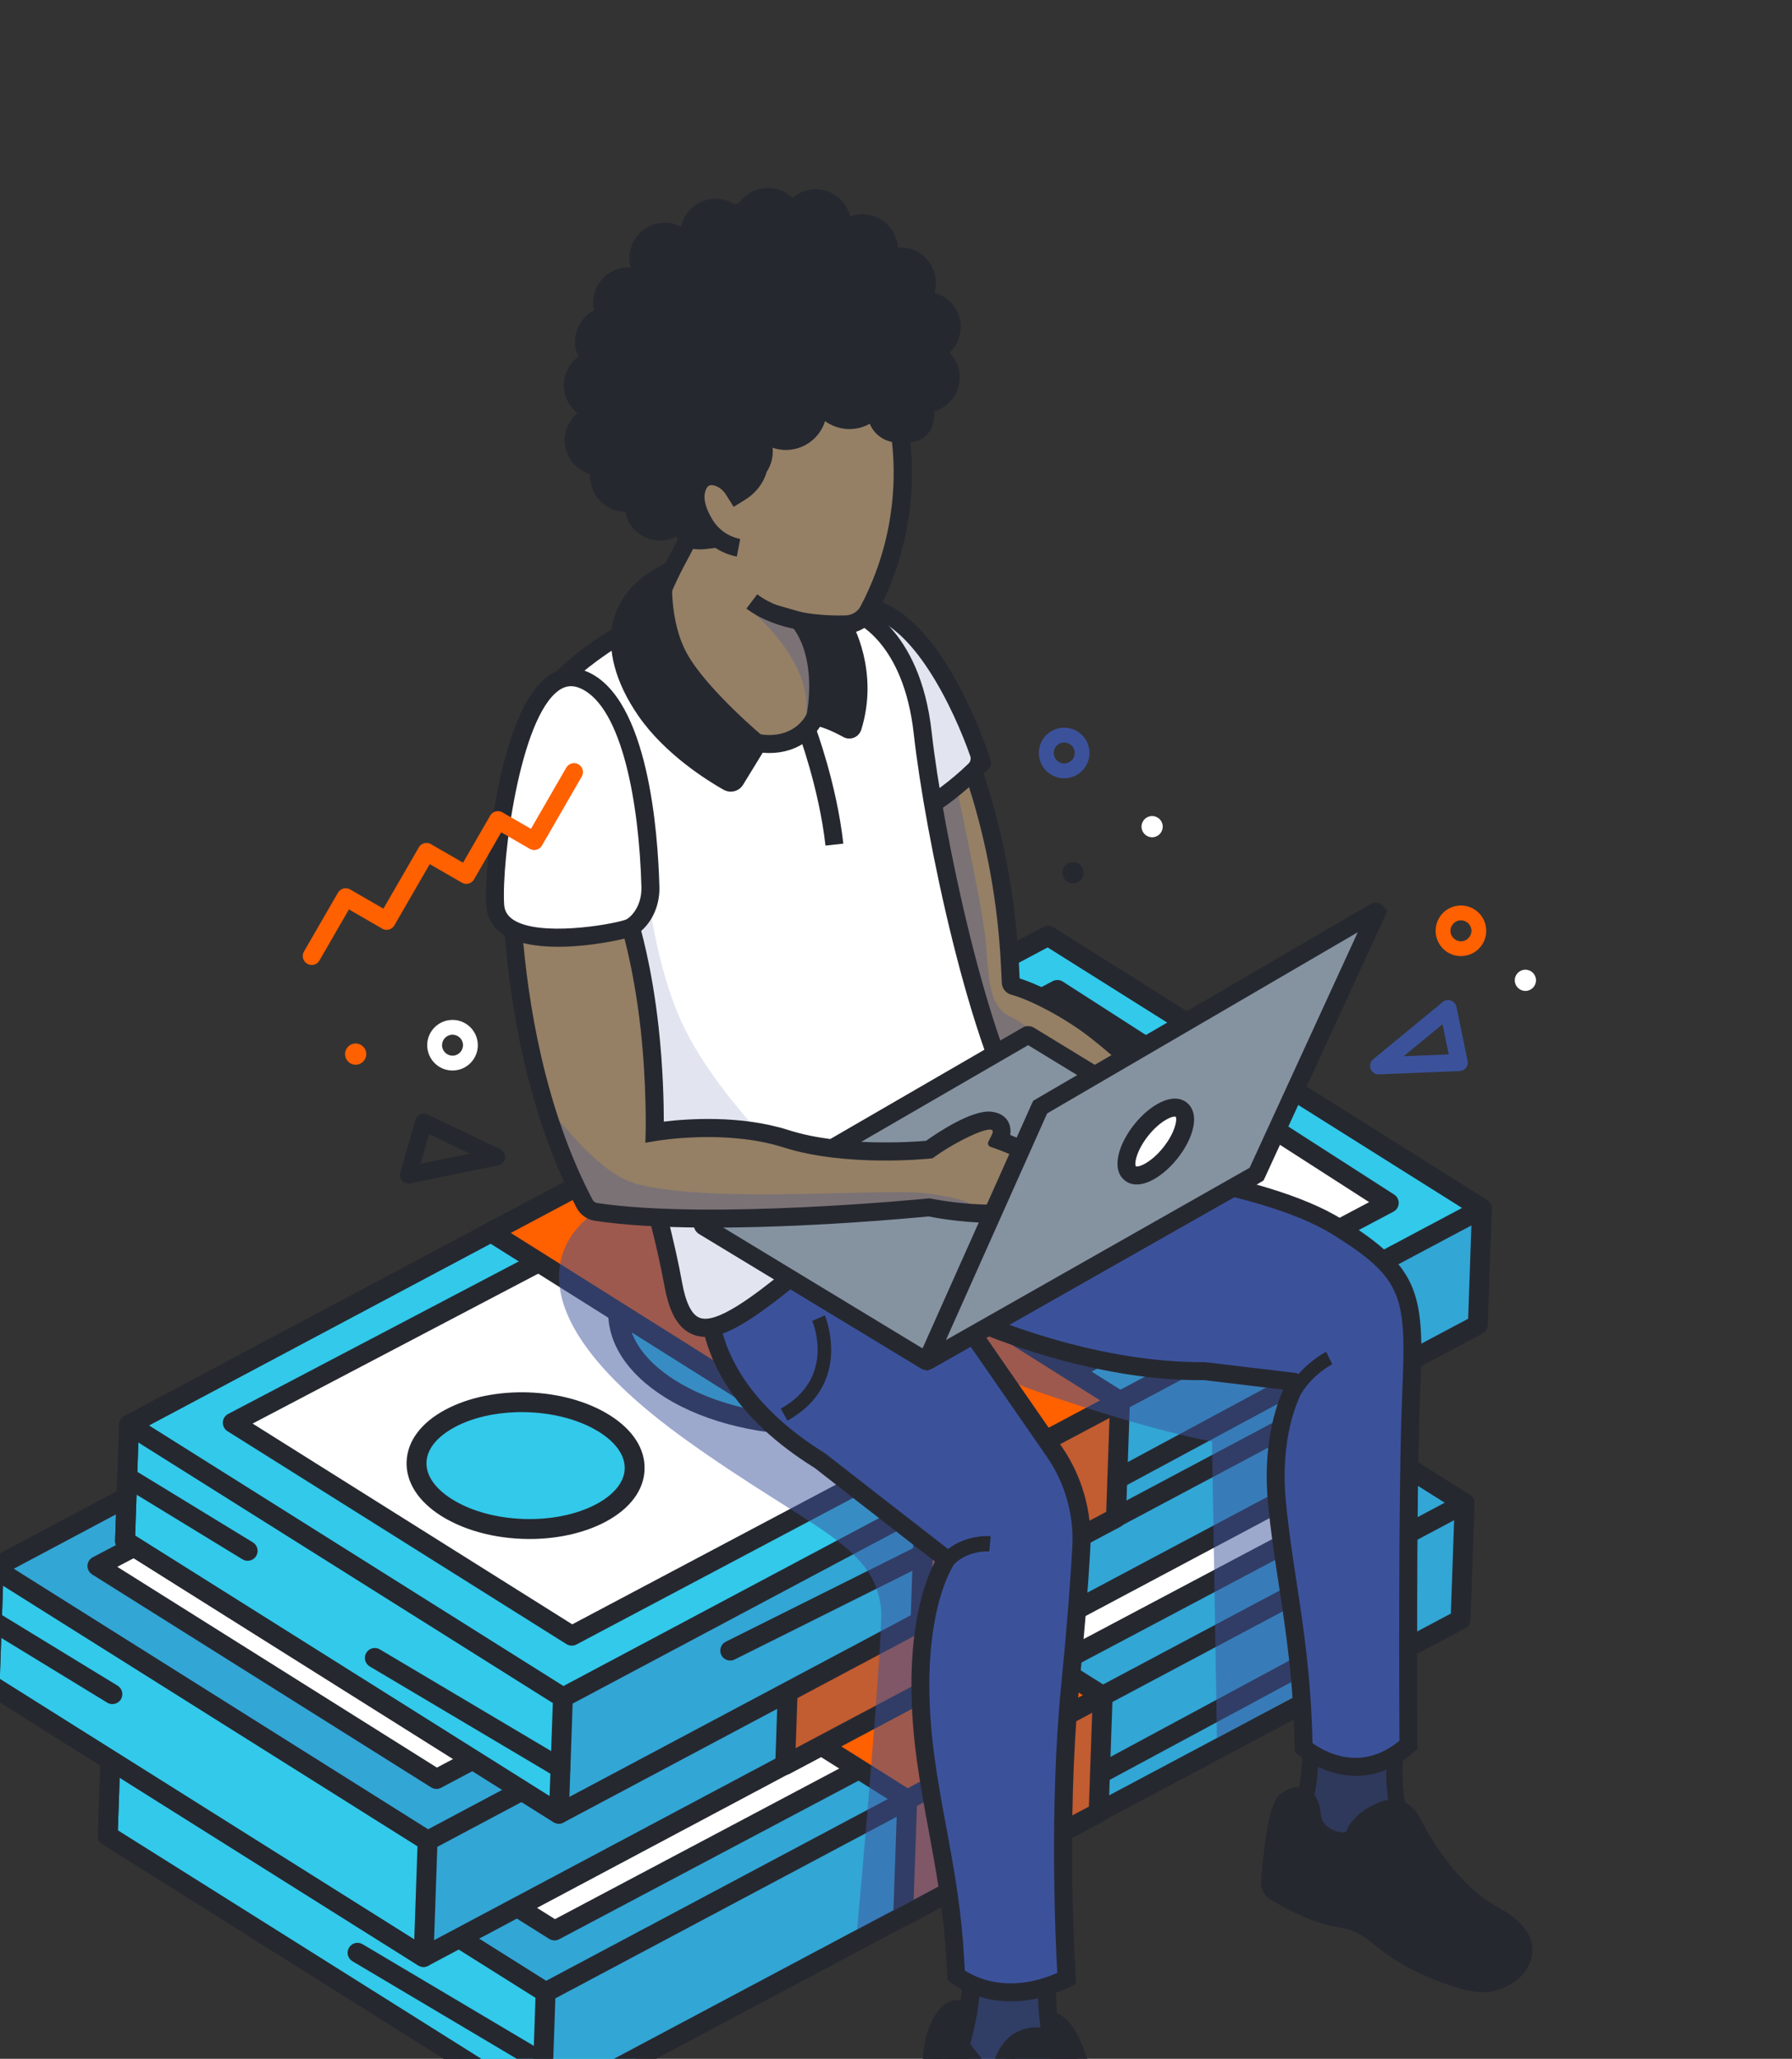 <svg width="417" height="479" viewBox="0 0 417 479" fill="none" xmlns="http://www.w3.org/2000/svg">
<rect x="0" y="0" width="417" height="479" fill="#333333" stroke="none"/>
<g clip-path="url(#clip0_2534_1562)">
<g clip-path="url(#clip1_2534_1562)">
<path d="M239.86 286.31L340.82 349.77L340.67 354.15L340.64 355.04L340.51 358.67L340.48 359.56L340.35 363.2L340.32 364.08L340.2 367.72L340.17 368.61L340.04 372.24L340.01 373.13L339.88 376.82L126.03 490.58L25.06 427.12L25.19 423.43L25.22 422.54L25.35 418.9L25.38 418.01L25.51 414.38L25.54 413.49L25.66 409.86L25.69 408.97L25.82 405.34L25.85 404.45L26 400.07L239.86 286.31Z" fill="#32C9EA"/>
<path d="M239.86 286.31L340.82 349.77L340.67 354.15L340.64 355.04L340.51 358.67L340.48 359.56L340.35 363.2L340.32 364.08L340.2 367.72L340.17 368.61L340.04 372.24L340.01 373.13L339.88 376.82L126.03 490.58L25.06 427.12L25.19 423.43L25.22 422.54L25.35 418.9L25.38 418.01L25.51 414.38L25.54 413.49L25.66 409.86L25.69 408.97L25.82 405.34L25.85 404.45L26 400.07L239.86 286.31Z" fill="#32C9EA"/>
<g style="mix-blend-mode:multiply" opacity="0.3">
<path d="M239.86 286.31L340.82 349.77L340.67 354.15L340.64 355.04L340.51 358.67L340.48 359.56L340.35 363.2L340.32 364.08L340.2 367.72L340.17 368.61L340.04 372.24L340.01 373.13L339.88 376.82L126.03 490.58L25.06 427.12L25.19 423.43L25.22 422.54L25.35 418.9L25.38 418.01L25.51 414.38L25.54 413.49L25.66 409.86L25.69 408.97L25.82 405.34L25.85 404.45L26 400.07L239.86 286.31Z" fill="#3454A6"/>
</g>
<path d="M126.96 463.54L126.03 490.58L25.06 427.12L26 400.07L126.96 463.54Z" fill="#32C9EA"/>
<path d="M50.13 399.61L242.03 298.91L319.15 348.47L129.04 449.17L50.13 399.61Z" fill="white"/>
<path d="M127.82 451.12L48.91 401.56C48.21 401.12 47.8 400.34 47.83 399.52C47.86 398.69 48.33 397.95 49.06 397.56L240.96 296.85C241.69 296.47 242.58 296.5 243.28 296.95L320.4 346.51C321.09 346.95 321.49 347.73 321.46 348.55C321.43 349.37 320.96 350.11 320.23 350.49L130.12 451.19C129.8 451.36 129.45 451.45 129.1 451.46C128.65 451.47 128.2 451.35 127.81 451.11L127.82 451.12ZM241.92 301.58L54.76 399.8L129.14 446.51L314.58 348.28L241.91 301.58H241.92Z" fill="#262830"/>
<path d="M125.74 465.49L24.78 402.03C24.08 401.59 23.67 400.81 23.7 399.99C23.73 399.17 24.2 398.42 24.92 398.03L238.78 284.27C239.51 283.88 240.39 283.91 241.09 284.35L342.05 347.81C342.75 348.25 343.16 349.03 343.13 349.85C343.1 350.67 342.63 351.42 341.91 351.81L128.05 465.57C127.73 465.74 127.38 465.83 127.03 465.84C126.58 465.85 126.13 465.73 125.74 465.49ZM239.76 288.99L30.61 400.24L127.06 460.87L336.21 349.61L239.76 288.98V288.99Z" fill="#262830"/>
<path d="M153.32 356.01C170.74 346.75 198.33 347.7 214.95 358.15C231.57 368.6 230.92 384.58 213.51 393.84C196.09 403.1 168.5 402.15 151.88 391.7C135.26 381.25 135.91 365.27 153.32 356.01Z" fill="#32C9EA"/>
<path d="M150.65 393.66C141.91 388.17 137.25 380.97 137.53 373.39C137.81 365.77 143.03 358.87 152.24 353.97C170.28 344.38 198.96 345.37 216.18 356.19C224.92 361.68 229.58 368.88 229.3 376.46C229.02 384.08 223.8 390.98 214.59 395.88C206.86 399.99 197.18 402.16 187.28 402.44C174.08 402.82 160.49 399.84 150.65 393.65V393.66ZM154.4 358.05C146.71 362.14 142.35 367.65 142.14 373.56C141.93 379.42 145.82 385.17 153.11 389.75C169.08 399.79 195.69 400.71 212.42 391.81C220.11 387.72 224.47 382.21 224.68 376.3C224.89 370.44 221 364.69 213.71 360.11C204.58 354.37 191.99 351.61 179.74 351.96C170.56 352.22 161.57 354.23 154.4 358.05Z" fill="#3454A6"/>
<path d="M231.02 329.28C241.16 323.89 257.23 324.44 266.91 330.52C276.59 336.6 276.21 345.91 266.07 351.31C255.93 356.7 239.86 356.14 230.18 350.06C220.5 343.98 220.88 334.68 231.02 329.28Z" fill="#32C9EA"/>
<path d="M228.96 352.01C223.57 348.62 220.7 344.13 220.87 339.36C221.04 334.56 224.27 330.26 229.95 327.24C240.91 321.41 257.69 321.99 268.15 328.56C273.54 331.95 276.41 336.44 276.24 341.21C276.07 346.01 272.84 350.32 267.16 353.34C262.45 355.84 256.67 357.16 250.77 357.33C242.95 357.55 234.93 355.75 228.96 352V352.01ZM232.11 331.32C227.95 333.54 225.59 336.45 225.48 339.53C225.37 342.58 227.48 345.63 231.41 348.1C240.45 353.78 255.51 354.31 264.98 349.27C269.14 347.05 271.5 344.14 271.61 341.05C271.72 337.99 269.61 334.95 265.68 332.47C260.52 329.23 253.39 327.66 246.46 327.86C241.26 328.01 236.17 329.15 232.1 331.31L232.11 331.32Z" fill="#3454A6"/>
<path d="M100.76 398.57C110.9 393.18 126.97 393.73 136.65 399.81C146.33 405.89 145.95 415.2 135.81 420.6C125.67 425.99 109.6 425.43 99.92 419.35C90.24 413.27 90.62 403.97 100.76 398.57Z" fill="#32C9EA"/>
<path d="M98.69 421.3C93.3 417.91 90.42 413.42 90.6 408.65C90.77 403.85 94 399.55 99.68 396.53C110.64 390.7 127.42 391.28 137.88 397.85C143.27 401.24 146.15 405.73 145.97 410.5C145.8 415.3 142.57 419.61 136.89 422.63C132.18 425.13 126.4 426.45 120.5 426.62C112.68 426.84 104.66 425.04 98.69 421.29V421.3ZM101.84 400.61C97.68 402.83 95.32 405.74 95.21 408.82C95.1 411.87 97.21 414.92 101.14 417.39C110.18 423.07 125.24 423.6 134.71 418.56C138.87 416.34 141.23 413.43 141.34 410.34C141.45 407.28 139.34 404.24 135.41 401.76C130.25 398.52 123.12 396.95 116.19 397.15C110.99 397.3 105.9 398.44 101.83 400.6L101.84 400.61Z" fill="#3454A6"/>
<path d="M124.8 492.53L23.84 429.07C23.14 428.63 22.73 427.86 22.76 427.03L23.7 399.98C23.73 399.15 24.2 398.41 24.92 398.02L238.78 284.26C239.51 283.87 240.39 283.9 241.09 284.34L342.05 347.8C342.75 348.24 343.16 349.01 343.13 349.84L342.19 376.89C342.16 377.72 341.69 378.46 340.97 378.85L127.11 492.61C126.79 492.78 126.44 492.87 126.09 492.88C125.64 492.89 125.19 492.77 124.8 492.53ZM338.47 351.02L239.77 288.98L28.27 401.48L27.42 425.87L126.12 487.91L337.62 375.41L338.47 351.02Z" fill="#262830"/>
<path d="M256.6 394.58L155.64 331.12L110.23 355.28L211.19 418.74L256.6 394.58Z" fill="#FF6000"/>
<path d="M209.96 420.69L109 357.23C108.3 356.79 107.89 356.01 107.92 355.19C107.95 354.37 108.42 353.62 109.14 353.23L154.55 329.07C155.28 328.68 156.16 328.71 156.86 329.15L257.82 392.61C258.52 393.05 258.93 393.83 258.9 394.65C258.87 395.47 258.4 396.22 257.68 396.61L212.27 420.77C211.95 420.94 211.6 421.03 211.25 421.04C210.8 421.05 210.35 420.93 209.96 420.69ZM155.54 333.79L114.83 355.45L211.28 416.08L251.99 394.42L155.54 333.79Z" fill="#262830"/>
<path d="M210.17 445.89L255.66 421.73L256.6 394.58L211.11 418.74L210.17 445.89Z" fill="#FF6000"/>
<g style="mix-blend-mode:multiply" opacity="0.3">
<path d="M210.17 445.89L255.66 421.73L256.6 394.58L211.11 418.74L210.17 445.89Z" fill="#3454A6"/>
</g>
<path d="M208.94 447.85C208.24 447.41 207.83 446.63 207.86 445.81L208.8 418.66C208.83 417.83 209.3 417.09 210.02 416.7L255.51 392.55C256.24 392.17 257.12 392.2 257.82 392.63C258.52 393.07 258.93 393.85 258.9 394.67L257.96 421.82C257.93 422.65 257.46 423.39 256.74 423.78L211.25 447.93C210.93 448.1 210.58 448.19 210.23 448.2C209.78 448.21 209.33 448.09 208.94 447.85ZM254.15 398.5L213.37 420.15L212.61 441.97L253.39 420.32L254.15 398.5Z" fill="#262830"/>
<path d="M124.8 492.53L23.84 429.07C23.14 428.63 22.73 427.86 22.76 427.03L23.7 399.98C23.73 399.15 24.2 398.41 24.93 398.02C25.66 397.63 26.54 397.66 27.24 398.1L128.2 461.57C128.9 462.01 129.31 462.78 129.28 463.61L128.34 490.65C128.31 491.48 127.84 492.22 127.11 492.61C126.79 492.78 126.44 492.87 126.09 492.88C125.64 492.89 125.19 492.77 124.8 492.53ZM28.17 404.16L27.42 425.87L123.86 486.49L124.61 464.79L28.17 404.17V404.16Z" fill="#262830"/>
<path d="M126.46 482.27C127.22 482.25 127.96 481.85 128.38 481.14C129.03 480.04 128.67 478.63 127.57 477.98L84.37 452.34C83.27 451.69 81.86 452.05 81.21 453.15C80.56 454.25 80.92 455.66 82.02 456.31L125.22 481.95C125.61 482.18 126.04 482.28 126.46 482.27Z" fill="#262830"/>
<path d="M256.04 415C256.39 415 256.74 414.9 257.07 414.73L312.08 385.11C313.2 384.5 313.62 383.1 313.02 381.98C312.42 380.86 311.01 380.44 309.89 381.04L254.88 410.66C253.76 411.27 253.34 412.67 253.94 413.79C254.37 414.59 255.2 415.03 256.04 415Z" fill="#262830"/>
<path d="M212.4 251.06L313.36 314.52L313.2 318.9L313.17 319.79L313.05 323.42L313.02 324.31L312.89 327.95L312.86 328.83L312.73 332.47L312.7 333.36L312.58 336.99L312.55 337.88L312.42 341.57L98.56 455.33L-2.4 391.87L-2.27 388.18L-2.24 387.29L-2.11 383.65L-2.08 382.76L-1.96 379.13L-1.93 378.24L-1.8 374.61L-1.77 373.72L-1.64 370.09L-1.61 369.2L-1.46 364.82L212.4 251.06Z" fill="#32C9EA"/>
<g style="mix-blend-mode:multiply" opacity="0.3">
<path d="M212.4 251.06L313.36 314.52L313.2 318.9L313.17 319.79L313.05 323.42L313.02 324.31L312.89 327.95L312.86 328.83L312.73 332.47L312.7 333.36L312.58 336.99L312.55 337.88L312.42 341.57L98.56 455.33L-2.4 391.87L-2.27 388.18L-2.24 387.29L-2.11 383.65L-2.08 382.76L-1.96 379.13L-1.93 378.24L-1.8 374.61L-1.77 373.72L-1.64 370.09L-1.61 369.2L-1.46 364.82L212.4 251.06Z" fill="#3454A6"/>
</g>
<path d="M99.5 428.29L98.56 455.33L-2.4 391.87L-1.46 364.82L99.5 428.29Z" fill="#32C9EA"/>
<path d="M22.67 364.36L214.57 263.65L291.69 313.22L101.58 413.92L22.67 364.36Z" fill="white"/>
<path d="M100.35 415.87L21.44 366.31C20.74 365.87 20.33 365.09 20.36 364.27C20.39 363.44 20.86 362.7 21.59 362.31L213.49 261.6C214.22 261.22 215.11 261.25 215.81 261.7L292.93 311.26C293.62 311.7 294.02 312.48 293.99 313.3C293.96 314.12 293.49 314.86 292.76 315.24L102.65 415.94C102.33 416.11 101.98 416.2 101.63 416.21C101.18 416.22 100.73 416.1 100.34 415.86L100.35 415.87ZM214.45 266.32L27.29 364.54L101.67 411.25L287.11 313.02L214.44 266.32H214.45Z" fill="#262830"/>
<path d="M98.27 430.24L-2.69 366.78C-3.39 366.34 -3.8 365.56 -3.77 364.74C-3.74 363.92 -3.27 363.17 -2.55 362.78L211.31 249.02C212.04 248.63 212.92 248.66 213.62 249.1L314.58 312.56C315.28 313 315.69 313.78 315.66 314.6C315.63 315.42 315.16 316.17 314.44 316.56L100.58 430.32C100.26 430.49 99.91 430.58 99.56 430.59C99.11 430.6 98.66 430.48 98.27 430.24ZM212.3 253.74L3.14 364.99L99.59 425.62L308.75 314.36L212.3 253.73V253.74Z" fill="#262830"/>
<path d="M125.86 320.76C143.28 311.5 170.87 312.45 187.49 322.9C204.11 333.35 203.46 349.33 186.05 358.59C168.63 367.85 141.04 366.9 124.42 356.45C107.8 346 108.45 330.02 125.86 320.76Z" fill="#32C9EA"/>
<path d="M123.18 358.41C114.44 352.92 109.78 345.72 110.06 338.14C110.34 330.52 115.56 323.62 124.77 318.72C142.81 309.13 171.49 310.12 188.71 320.94C197.45 326.43 202.11 333.63 201.83 341.21C201.55 348.83 196.33 355.73 187.12 360.63C179.39 364.74 169.71 366.91 159.81 367.19C146.61 367.57 133.02 364.59 123.18 358.4V358.41ZM126.94 322.8C119.25 326.89 114.89 332.4 114.68 338.31C114.47 344.17 118.36 349.92 125.64 354.5C141.61 364.54 168.22 365.46 184.95 356.56C192.64 352.47 197 346.96 197.21 341.05C197.42 335.19 193.53 329.44 186.24 324.86C177.11 319.12 164.52 316.36 152.27 316.71C143.09 316.97 134.1 318.98 126.93 322.8H126.94Z" fill="#3454A6"/>
<path d="M203.56 294.03C213.7 288.64 229.77 289.19 239.45 295.27C249.13 301.35 248.75 310.66 238.61 316.06C228.47 321.45 212.4 320.89 202.72 314.81C193.04 308.73 193.42 299.43 203.56 294.03Z" fill="#32C9EA"/>
<path d="M201.49 316.76C196.1 313.37 193.23 308.88 193.4 304.11C193.57 299.31 196.8 295.01 202.48 291.99C213.44 286.16 230.22 286.74 240.68 293.31C246.07 296.7 248.94 301.19 248.77 305.97C248.6 310.77 245.37 315.08 239.69 318.1C234.98 320.6 229.2 321.92 223.3 322.09C215.48 322.31 207.46 320.51 201.49 316.76ZM204.64 296.07C200.48 298.29 198.12 301.2 198.01 304.28C197.9 307.33 200.01 310.38 203.94 312.85C212.98 318.53 228.04 319.06 237.51 314.02C241.67 311.8 244.03 308.89 244.14 305.8C244.25 302.74 242.14 299.7 238.21 297.22C233.05 293.98 225.92 292.41 218.99 292.61C213.79 292.76 208.7 293.9 204.64 296.06V296.07Z" fill="#3454A6"/>
<path d="M73.29 363.32C83.43 357.93 99.5 358.48 109.18 364.56C118.86 370.64 118.48 379.95 108.34 385.35C98.2 390.74 82.13 390.18 72.45 384.1C62.77 378.02 63.15 368.72 73.29 363.32Z" fill="#32C9EA"/>
<path d="M71.23 386.05C65.84 382.66 62.96 378.17 63.14 373.4C63.31 368.6 66.54 364.3 72.22 361.28C83.18 355.45 99.96 356.03 110.42 362.6C115.81 365.99 118.69 370.48 118.51 375.26C118.34 380.06 115.11 384.37 109.43 387.39C104.72 389.89 98.94 391.21 93.04 391.38C85.22 391.6 77.2 389.8 71.23 386.05ZM74.38 365.36C70.22 367.58 67.86 370.49 67.75 373.57C67.64 376.62 69.75 379.67 73.68 382.14C82.72 387.82 97.78 388.35 107.25 383.31C111.41 381.09 113.77 378.18 113.88 375.09C113.99 372.03 111.88 368.99 107.95 366.51C102.79 363.27 95.66 361.7 88.73 361.9C83.53 362.05 78.44 363.19 74.38 365.35V365.36Z" fill="#3454A6"/>
<path d="M97.33 457.28L-3.63 393.82C-4.33 393.38 -4.74 392.61 -4.71 391.78L-3.77 364.73C-3.74 363.91 -3.27 363.16 -2.55 362.77L211.31 249.01C212.04 248.62 212.92 248.65 213.62 249.09L314.58 312.55C315.28 312.99 315.69 313.76 315.66 314.59L314.72 341.64C314.69 342.47 314.22 343.21 313.5 343.6L99.64 457.36C99.32 457.53 98.97 457.62 98.62 457.63C98.17 457.64 97.72 457.52 97.33 457.28ZM311 315.77L212.3 253.73L0.8 366.23L-0.05 390.62L98.65 452.66L310.15 340.16L311 315.77Z" fill="#262830"/>
<path d="M229.13 359.33L128.17 295.87L82.76 320.03L183.72 383.49L229.13 359.33Z" fill="#FF6000"/>
<path d="M182.49 385.44L81.53 321.98C80.83 321.54 80.42 320.76 80.45 319.94C80.48 319.12 80.95 318.37 81.67 317.98L127.08 293.82C127.81 293.43 128.69 293.46 129.39 293.9L230.35 357.36C231.05 357.8 231.46 358.58 231.43 359.4C231.4 360.22 230.93 360.97 230.21 361.36L184.8 385.52C184.48 385.69 184.13 385.78 183.78 385.79C183.33 385.8 182.88 385.68 182.49 385.44ZM128.08 298.54L87.37 320.2L183.82 380.83L224.53 359.17L128.08 298.54Z" fill="#3454A6"/>
<path d="M182.7 410.64L228.19 386.48L229.13 359.33L183.65 383.49L182.7 410.64Z" fill="#FF6000"/>
<g style="mix-blend-mode:multiply" opacity="0.3">
<path d="M182.7 410.64L228.19 386.48L229.13 359.33L183.65 383.49L182.7 410.64Z" fill="#3454A6"/>
</g>
<path d="M181.48 412.6C180.78 412.16 180.37 411.38 180.4 410.56L181.34 383.41C181.37 382.58 181.84 381.84 182.56 381.45L228.05 357.3C228.78 356.92 229.66 356.95 230.36 357.38C231.06 357.82 231.47 358.6 231.44 359.42L230.5 386.57C230.47 387.4 230 388.14 229.28 388.53L183.79 412.68C183.47 412.85 183.12 412.94 182.77 412.95C182.32 412.96 181.87 412.84 181.48 412.6ZM226.69 363.25L185.91 384.9L185.15 406.73L225.93 385.08L226.69 363.26V363.25Z" fill="#262830"/>
<path d="M97.33 457.28L-3.63 393.82C-4.33 393.38 -4.74 392.61 -4.71 391.78L-3.77 364.73C-3.74 363.9 -3.27 363.16 -2.54 362.77C-1.81 362.38 -0.93 362.41 -0.23 362.85L100.73 426.32C101.43 426.76 101.84 427.53 101.81 428.36L100.87 455.4C100.84 456.23 100.37 456.97 99.64 457.36C99.32 457.53 98.97 457.62 98.62 457.63C98.17 457.64 97.72 457.52 97.33 457.28ZM0.71 368.91L-0.04 390.62L96.4 451.24L97.15 429.54L0.71 368.91Z" fill="#262830"/>
<path d="M26.22 396.47C26.97 396.45 27.7 396.06 28.13 395.37C28.79 394.28 28.45 392.86 27.36 392.19L-0.68 375.07C-1.77 374.41 -3.19 374.75 -3.86 375.84C-4.52 376.93 -4.18 378.35 -3.09 379.02L24.95 396.14C25.35 396.38 25.79 396.49 26.22 396.48V396.47Z" fill="#262830"/>
<path d="M243.88 217.73L344.85 281.19L344.69 285.56L344.66 286.45L344.54 290.08L344.51 290.97L344.38 294.61L344.35 295.5L344.22 299.13L344.19 300.02L344.06 303.65L344.03 304.54L343.91 308.23L130.05 421.99L29.09 358.53L29.22 354.84L29.25 353.95L29.37 350.32L29.4 349.43L29.53 345.79L29.56 344.9L29.69 341.27L29.72 340.38L29.85 336.75L29.88 335.86L30.03 331.48L243.88 217.73Z" fill="#32C9EA"/>
<g style="mix-blend-mode:multiply" opacity="0.3">
<path d="M344.85 281.19L344.69 285.56L344.66 286.45L344.54 290.08L344.51 290.97L344.38 294.61L344.35 295.5L344.22 299.13L344.19 300.02L344.06 303.65L344.03 304.54L343.91 308.23L131.7 419.87L130.99 394.95L344.85 281.19Z" fill="#3454A6"/>
</g>
<path d="M130.99 394.95L130.05 421.99L29.09 358.53L30.03 331.48L130.99 394.95Z" fill="#32C9EA"/>
<path d="M54.15 331.03L246.06 230.32L323.18 279.88L133.07 380.58L54.15 331.03Z" fill="white"/>
<path d="M131.84 382.54L52.93 332.98C52.23 332.54 51.82 331.76 51.85 330.94C51.88 330.11 52.35 329.37 53.08 328.98L244.98 228.27C245.71 227.89 246.6 227.92 247.3 228.37L324.42 277.93C325.11 278.37 325.51 279.15 325.48 279.97C325.45 280.79 324.98 281.53 324.25 281.91L134.14 382.61C133.82 382.78 133.47 382.87 133.12 382.88C132.67 382.89 132.22 382.77 131.83 382.53L131.84 382.54ZM245.94 232.99L58.78 331.21L133.16 377.92L318.6 279.69L245.93 232.99H245.94Z" fill="#262830"/>
<path d="M129.76 396.91L28.8 333.45C28.1 333.01 27.69 332.23 27.72 331.41C27.75 330.59 28.22 329.84 28.94 329.45L242.8 215.69C243.53 215.3 244.41 215.33 245.11 215.77L346.07 279.23C346.77 279.67 347.18 280.45 347.15 281.27C347.12 282.09 346.65 282.84 345.93 283.23L132.07 396.99C131.75 397.16 131.4 397.25 131.05 397.26C130.6 397.27 130.15 397.15 129.76 396.91ZM243.79 220.4L34.63 331.66L131.08 392.29L340.24 281.03L243.79 220.4Z" fill="#262830"/>
<path d="M157.34 287.43C174.76 278.17 202.35 279.12 218.97 289.57C235.59 300.02 234.94 316 217.53 325.26C200.11 334.52 172.52 333.57 155.9 323.12C139.28 312.67 139.93 296.69 157.34 287.43Z" fill="#32C9EA"/>
<path d="M154.67 325.07C145.93 319.58 141.27 312.38 141.55 304.8C141.83 297.18 147.05 290.28 156.26 285.38C174.3 275.79 202.98 276.78 220.2 287.6C228.94 293.09 233.6 300.29 233.32 307.87C233.04 315.49 227.82 322.39 218.61 327.29C210.88 331.4 201.2 333.57 191.3 333.85C178.1 334.23 164.51 331.25 154.67 325.06V325.07ZM158.43 289.46C150.74 293.55 146.38 299.06 146.17 304.97C145.96 310.83 149.85 316.58 157.13 321.16C173.1 331.2 199.71 332.12 216.44 323.22C224.13 319.13 228.49 313.62 228.7 307.71C228.91 301.85 225.02 296.1 217.73 291.52C208.6 285.78 196.01 283.02 183.76 283.37C174.58 283.63 165.59 285.64 158.42 289.46H158.43Z" fill="#262830"/>
<path d="M235.05 260.69C245.19 255.3 261.26 255.85 270.94 261.93C280.62 268.01 280.24 277.32 270.1 282.72C259.96 288.11 243.89 287.55 234.21 281.47C224.53 275.39 224.91 266.09 235.05 260.69Z" fill="#32C9EA"/>
<path d="M232.98 283.42C227.59 280.03 224.72 275.54 224.89 270.77C225.06 265.97 228.29 261.67 233.97 258.65C244.93 252.82 261.71 253.4 272.17 259.97C277.56 263.36 280.43 267.85 280.26 272.63C280.09 277.43 276.86 281.74 271.18 284.76C266.47 287.26 260.69 288.58 254.79 288.75C246.97 288.97 238.95 287.17 232.98 283.42ZM236.13 262.73C231.97 264.95 229.61 267.86 229.5 270.94C229.39 273.99 231.5 277.04 235.43 279.51C244.47 285.19 259.53 285.72 269 280.68C273.16 278.46 275.52 275.55 275.63 272.46C275.74 269.4 273.63 266.36 269.7 263.88C264.54 260.64 257.41 259.07 250.48 259.27C245.28 259.42 240.19 260.56 236.13 262.72V262.73Z" fill="#262830"/>
<path d="M104.78 329.98C114.92 324.59 130.99 325.14 140.67 331.22C150.35 337.3 149.97 346.61 139.83 352.01C129.69 357.4 113.62 356.84 103.94 350.76C94.26 344.68 94.64 335.38 104.78 329.98Z" fill="#32C9EA"/>
<path d="M102.71 352.72C97.32 349.33 94.44 344.84 94.62 340.07C94.79 335.27 98.02 330.97 103.7 327.95C114.66 322.12 131.44 322.7 141.9 329.27C147.29 332.66 150.17 337.15 149.99 341.93C149.82 346.73 146.59 351.04 140.91 354.06C136.2 356.56 130.42 357.88 124.52 358.05C116.7 358.27 108.68 356.47 102.71 352.72ZM105.87 332.02C101.71 334.24 99.35 337.15 99.24 340.23C99.13 343.28 101.24 346.33 105.17 348.8C114.21 354.48 129.27 355.01 138.74 349.97C142.9 347.75 145.26 344.84 145.37 341.75C145.48 338.69 143.37 335.65 139.44 333.17C134.28 329.93 127.15 328.36 120.22 328.56C115.02 328.71 109.93 329.85 105.87 332.01V332.02Z" fill="#262830"/>
<path d="M128.82 423.95L27.86 360.49C27.16 360.05 26.75 359.28 26.78 358.45L27.72 331.4C27.75 330.58 28.22 329.83 28.94 329.44L242.8 215.68C243.53 215.29 244.41 215.32 245.11 215.76L346.07 279.22C346.77 279.66 347.18 280.43 347.15 281.26L346.21 308.31C346.18 309.14 345.71 309.88 344.99 310.27L131.13 424.03C130.81 424.2 130.46 424.29 130.11 424.3C129.66 424.31 129.21 424.19 128.82 423.95ZM342.49 282.43L243.79 220.39L32.29 332.89L31.44 357.28L130.14 419.32L341.64 306.82L342.49 282.43Z" fill="#262830"/>
<path d="M260.62 325.99L159.66 262.53L114.25 286.69L215.21 350.15L260.62 325.99Z" fill="#FF6000"/>
<path d="M213.98 352.11L113.02 288.65C112.32 288.21 111.91 287.43 111.94 286.61C111.97 285.79 112.44 285.04 113.16 284.65L158.57 260.49C159.3 260.1 160.18 260.13 160.88 260.57L261.84 324.03C262.54 324.47 262.95 325.25 262.92 326.07C262.89 326.89 262.42 327.64 261.7 328.03L216.29 352.19C215.97 352.36 215.62 352.45 215.27 352.46C214.82 352.47 214.37 352.35 213.98 352.11ZM159.57 265.2L118.86 286.86L215.31 347.49L256.02 325.83L159.57 265.2Z" fill="#262830"/>
<path d="M214.19 377.3L259.68 353.15L260.62 325.99L215.13 350.15L214.19 377.3Z" fill="#FF6000"/>
<g style="mix-blend-mode:multiply" opacity="0.3">
<path d="M214.19 377.3L259.68 353.15L260.62 325.99L215.13 350.15L214.19 377.3Z" fill="#3454A6"/>
</g>
<path d="M212.97 379.26C212.27 378.82 211.86 378.04 211.89 377.22L212.83 350.07C212.86 349.24 213.33 348.5 214.05 348.11L259.54 323.96C260.27 323.58 261.15 323.61 261.85 324.04C262.55 324.48 262.96 325.26 262.93 326.08L261.99 353.23C261.96 354.06 261.49 354.8 260.77 355.19L215.28 379.34C214.96 379.51 214.61 379.6 214.26 379.61C213.81 379.62 213.36 379.5 212.97 379.26ZM258.18 329.91L217.4 351.56L216.64 373.39L257.42 351.74L258.18 329.92V329.91Z" fill="#262830"/>
<path d="M128.82 423.95L27.86 360.49C27.16 360.05 26.75 359.28 26.78 358.45L27.72 331.4C27.75 330.57 28.22 329.83 28.95 329.44C29.68 329.05 30.56 329.08 31.26 329.52L132.22 392.99C132.92 393.43 133.33 394.2 133.3 395.03L132.36 422.07C132.33 422.9 131.86 423.64 131.13 424.03C130.81 424.2 130.46 424.29 130.11 424.3C129.66 424.31 129.21 424.19 128.82 423.95ZM32.2 335.57L31.45 357.28L127.89 417.9L128.64 396.2L32.2 335.58V335.57Z" fill="#262830"/>
<path d="M57.7 363.13C58.45 363.11 59.18 362.72 59.61 362.03C60.27 360.94 59.93 359.52 58.84 358.85L30.8 341.73C29.71 341.07 28.29 341.41 27.62 342.5C26.96 343.59 27.3 345.01 28.39 345.68L56.43 362.8C56.83 363.04 57.27 363.15 57.7 363.14V363.13Z" fill="#262830"/>
<path d="M130.48 413.68C131.24 413.66 131.98 413.26 132.4 412.55C133.05 411.45 132.69 410.04 131.59 409.39L88.39 383.75C87.29 383.1 85.88 383.46 85.23 384.56C84.58 385.66 84.94 387.07 86.04 387.72L129.24 413.36C129.63 413.59 130.06 413.69 130.48 413.68Z" fill="#262830"/>
<path d="M169.99 386.34C170.32 386.34 170.64 386.25 170.95 386.1L215.76 363.74C216.9 363.17 217.36 361.78 216.8 360.64C216.23 359.5 214.85 359.04 213.7 359.6L168.89 381.96C167.75 382.53 167.29 383.92 167.85 385.06C168.26 385.89 169.11 386.36 169.98 386.34H169.99Z" fill="#262830"/>
<path d="M260.06 346.41C260.41 346.41 260.76 346.31 261.09 346.14L316.1 316.52C317.22 315.91 317.64 314.51 317.04 313.39C316.43 312.27 315.03 311.85 313.91 312.45L258.9 342.07C257.78 342.68 257.36 344.08 257.96 345.2C258.39 346 259.22 346.44 260.06 346.41Z" fill="#262830"/>
<g style="mix-blend-mode:multiply" opacity="0.5">
<path d="M138.7 281.95C138.7 281.95 108.97 298.79 159.97 335.25C188.78 355.84 203.35 359.34 205.02 374.16C205.68 379.98 199.47 448.9 199.47 448.9C199.47 448.9 237.57 429.75 237.63 425.84C237.69 421.93 230.57 342.42 230.57 342.42L192.43 285.62L138.7 281.96V281.95Z" fill="#3B529B"/>
</g>
<g style="mix-blend-mode:multiply" opacity="0.5">
<path d="M220.53 272.24C220.53 272.24 210.83 313.09 239.8 323.21C268.77 333.33 282.04 335.36 282.04 335.36L283.18 404.37L315.29 387.29L312.78 312.36C312.78 312.36 317.61 301.7 307.88 300C298.14 298.31 220.54 272.24 220.54 272.24H220.53Z" fill="#3B529B"/>
</g>
<g opacity="0.5">
<path d="M324.48 408.43C324.48 408.43 323.37 417.86 326.53 424.99C329.69 432.12 325.62 439.06 313.85 435.75L301.17 428.42C301.17 428.42 304.95 419.02 305.19 407.92C305.43 396.82 313.86 398.89 313.86 398.89L324.48 408.43Z" fill="#262830"/>
</g>
<path d="M313.28 437.76L298.55 429.31L299.22 427.63C299.26 427.54 302.87 418.43 303.09 407.87C303.19 403.45 304.48 400.26 306.94 398.37C310.2 395.87 314.18 396.82 314.35 396.85L314.86 396.97L326.67 407.59L326.55 408.67C326.55 408.76 325.54 417.61 328.44 424.14C330.33 428.4 330 432.62 327.55 435.45C326.35 436.84 323.86 438.73 319.24 438.7C317.55 438.69 315.58 438.42 313.28 437.77V437.76ZM312.92 400.85C312.17 400.78 310.67 400.77 309.47 401.71C307.75 403.06 307.33 405.85 307.29 407.96C307.1 416.63 304.86 424.2 303.74 427.48L314.67 433.8C319.19 435.02 322.74 434.63 324.4 432.71C325.76 431.14 325.84 428.57 324.63 425.84C321.89 419.67 322.11 412.1 322.31 409.29L312.93 400.86L312.92 400.85Z" fill="#262830"/>
<path d="M243.86 460.78C243.86 460.78 242.84 469.49 245.76 476.07C248.68 482.65 244.44 490.88 233.57 487.82L222.34 479.23C222.34 479.23 225.83 470.55 226.05 460.3C226.27 450.05 234.06 451.96 234.06 451.96L243.86 460.77V460.78Z" fill="#3B529B"/>
<path d="M322.73 410.04C322.73 410.04 321.81 417.83 324.43 423.72C327.04 429.61 323.68 435.34 313.95 432.61L303.48 426.55C303.48 426.55 306.61 418.79 306.8 409.62C307 400.45 313.96 402.16 313.96 402.16L322.73 410.04Z" fill="#3B529B"/>
<g opacity="0.6">
<path d="M322.73 410.04C322.73 410.04 321.81 417.83 324.43 423.72C327.04 429.61 323.68 435.34 313.95 432.61L303.48 426.55C303.48 426.55 306.61 418.79 306.8 409.62C307 400.45 313.96 402.16 313.96 402.16L322.73 410.04Z" fill="#262830"/>
</g>
<g opacity="0.5">
<path d="M243.86 460.78C243.86 460.78 242.84 469.49 245.76 476.07C248.68 482.65 244.44 490.88 233.57 487.82L222.34 479.23C222.34 479.23 225.83 470.55 226.05 460.3C226.27 450.05 234.06 451.96 234.06 451.96L243.86 460.77V460.78Z" fill="#262830"/>
</g>
<path d="M233 489.83L219.8 479.93L220.39 478.45C220.43 478.37 223.75 469.97 223.95 460.25C224.04 456.12 225.26 453.13 227.57 451.36C230.65 449 234.39 449.89 234.55 449.93L235.06 450.05L246.06 459.94L245.94 461.02C245.93 461.1 245.01 469.23 247.67 475.22C249.5 479.34 248.96 483.99 246.3 487.07C244.29 489.39 241.32 490.58 237.82 490.55C236.31 490.54 234.69 490.3 233.01 489.83H233ZM233.11 453.93C232.43 453.87 231.14 453.89 230.11 454.68C228.55 455.88 228.17 458.42 228.13 460.34C227.96 468.44 225.85 475.51 224.82 478.5L234.5 485.9C238.35 486.89 241.38 486.33 243.12 484.33C244.73 482.47 245.01 479.56 243.83 476.91C241.31 471.24 241.48 464.29 241.67 461.63L233.1 453.93H233.11Z" fill="#262830"/>
<path d="M322.65 420.97C324.89 420.33 327.28 421.47 328.34 423.55C330.76 428.32 337.55 440.18 347.56 445.56C360.25 452.39 352.86 459.98 346.72 461.28C342.96 462.07 335.96 459.38 330.52 456.85C326.75 455.1 323.34 452.69 320.15 450.03C318.32 448.51 315.55 446.86 311.78 446.31C305.97 445.46 299.44 441.78 296.74 440.13C295.94 439.64 295.5 438.76 295.57 437.82C295.91 433.41 297.08 420.7 299.24 419.08C301.86 417.12 304.83 417.16 305.26 422.51C305.69 427.86 314.22 430.27 315.31 426.74C316.01 424.5 319.46 421.87 322.66 420.96L322.65 420.97Z" fill="#262830"/>
<path d="M329.63 458.74C326.09 457.1 322.65 454.84 318.8 451.63C316.67 449.87 314.21 448.77 311.46 448.37C305.23 447.46 298.31 443.55 295.63 441.91C294.17 441.01 293.34 439.39 293.47 437.66C294.87 419.74 297.12 418.05 297.97 417.41C300.09 415.83 302.24 415.4 304.03 416.2C305.96 417.07 307.07 419.14 307.33 422.34C307.48 424.18 309.25 425.45 310.72 425.98C312.14 426.49 313.14 426.29 313.3 426.12C314.3 422.91 318.54 419.96 322.08 418.95C325.25 418.04 328.67 419.57 330.2 422.59C332.56 427.24 339.08 438.61 348.55 443.71C355.89 447.66 356.94 451.89 356.53 454.74C355.89 459.21 351.33 462.44 347.15 463.32C346.56 463.45 345.9 463.5 345.17 463.5C341.59 463.47 336.39 461.88 329.64 458.74H329.63ZM323.22 422.98C320.45 423.77 317.71 426.03 317.29 427.37C316.6 429.58 314.41 430.76 311.53 430.45C307.69 430.02 303.51 427.01 303.16 422.68C303.01 420.74 302.49 420.09 302.31 420.01C302.13 419.93 301.46 420.01 300.57 420.67C299.73 421.66 298.46 427.5 297.64 437.97C297.64 438.08 297.66 438.24 297.82 438.34C300.28 439.85 306.6 443.44 312.07 444.23C315.53 444.74 318.79 446.18 321.48 448.41C325.05 451.38 328.2 453.45 331.4 454.94C341.32 459.55 345.12 459.47 346.29 459.22C348.95 458.66 352.04 456.55 352.39 454.14C352.7 451.98 350.63 449.58 346.57 447.39C336.06 441.73 329.02 429.48 326.48 424.48C325.98 423.49 324.97 422.88 323.94 422.87C323.7 422.87 323.47 422.9 323.23 422.97L323.22 422.98Z" fill="#262830"/>
<path d="M305.27 422.52C305.35 423.54 305.73 424.45 306.29 425.23C304.81 432.04 306.41 438.25 308.82 438.8C311.23 439.35 318.99 441.02 323.26 444C327.53 446.98 339.79 455.39 345.96 455.97C352.06 456.55 352.74 453.8 353.64 452.3C355.62 457.03 351.1 460.36 346.75 461.28C342.99 462.07 335.99 459.38 330.55 456.85C326.78 455.1 323.37 452.69 320.17 450.03C318.34 448.51 315.58 446.86 311.8 446.31C305.99 445.46 299.46 441.78 296.76 440.13C295.96 439.64 295.52 438.76 295.59 437.82C295.93 433.41 297.1 420.7 299.26 419.08C301.88 417.12 304.85 417.16 305.28 422.51L305.27 422.52Z" fill="#262830"/>
<path d="M329.65 458.74C326.11 457.1 322.67 454.84 318.82 451.63C316.69 449.87 314.23 448.77 311.49 448.37C305.49 447.5 299 443.95 295.66 441.91C294.19 441.01 293.36 439.38 293.5 437.66C294.89 419.74 297.15 418.05 298 417.41C300.12 415.83 302.27 415.4 304.06 416.2C305.99 417.07 307.1 419.14 307.36 422.34C307.41 422.92 307.62 423.48 307.99 424L308.53 424.76L308.33 425.67C307.02 431.71 308.48 436.26 309.28 436.76L309.66 436.85C312.5 437.5 320.05 439.22 324.45 442.29C338.2 451.9 343.95 453.68 346.15 453.89C350.18 454.27 350.82 453.1 351.49 451.85C351.61 451.63 351.72 451.42 351.84 451.23L353.96 447.69L355.56 451.5C356.47 453.68 356.41 455.87 355.38 457.84C353.75 460.95 350.07 462.72 347.17 463.33C346.58 463.46 345.91 463.52 345.18 463.51C341.6 463.48 336.39 461.89 329.65 458.75V458.74ZM345.75 458.05C341.11 457.61 333.14 453.46 322.05 445.72C318.32 443.11 311.35 441.53 308.73 440.93L308.34 440.84C304.2 439.89 302.84 432.38 304.07 425.64C303.56 424.72 303.26 423.73 303.18 422.69C303.02 420.74 302.51 420.1 302.33 420.02C302.16 419.94 301.49 420.02 300.59 420.68C299.89 421.51 298.53 426.8 297.66 437.99C297.65 438.1 297.67 438.25 297.83 438.35C300.29 439.86 306.62 443.45 312.08 444.24C315.54 444.75 318.79 446.19 321.48 448.42C325.05 451.39 328.2 453.46 331.4 454.95C338.38 458.2 343.81 459.75 346.29 459.23C347.49 458.98 348.61 458.53 349.53 457.97C348.48 458.14 347.23 458.19 345.73 458.04L345.75 458.05Z" fill="#262830"/>
<path d="M238.41 474.27C234.83 475.57 233.41 479.23 232.86 482.35C232.52 484.27 230.12 484.96 228.8 483.52C226.18 480.65 223.22 476.9 223.69 475.07C224.52 471.86 225.19 468.54 225.19 468.54C225.19 468.54 221.88 464.74 218.73 471.15C215.59 477.56 217.26 485 217.24 488.1C217.22 491.2 223.87 495.58 229.04 499.58C234.21 503.58 238.6 511.59 245.08 517.67C251.42 523.62 269.6 521.8 262.9 507.89C256.2 493.97 254.11 492.1 253.15 487.64C252.19 483.18 249.12 470.25 244.08 470.16C244.08 470.16 244.02 472.97 245.95 476.63C245.95 476.63 243.73 472.34 238.39 474.28L238.41 474.27Z" fill="#262830"/>
<path d="M243.67 519.19C240.44 516.17 237.81 512.79 235.26 509.54C232.69 506.26 230.27 503.16 227.78 501.23C226.94 500.58 226.06 499.92 225.17 499.25C219.79 495.21 215.14 491.72 215.16 488.08C215.16 487.45 215.09 486.63 215.01 485.68C214.67 481.73 214.15 475.76 216.86 470.23C218.31 467.28 220.11 465.64 222.22 465.37C224.83 465.04 226.58 466.95 226.77 467.17L227.45 467.95L227.24 468.96C227.24 468.96 226.55 472.34 225.73 475.5C225.73 475.52 230.79 481.99 230.79 481.99C231.67 476.98 234.06 473.63 237.68 472.31C239.35 471.7 240.84 471.57 242.12 471.75C241.98 470.83 241.99 470.25 241.99 470.11L242.04 468.03L244.12 468.07C245.85 468.1 251.11 468.19 255.2 487.2C255.69 489.47 256.48 490.95 258.41 494.53C259.89 497.26 261.9 501.01 264.78 506.98C268.69 515.09 264.73 519.17 262.85 520.55C260.62 522.19 257.5 522.97 254.31 522.94C250.33 522.91 246.23 521.62 243.64 519.19H243.67ZM244.12 477.6C244.12 477.6 244.11 477.58 244.1 477.57C243.98 477.35 242.6 474.97 239.12 476.24C236.95 477.03 235.53 479.21 234.92 482.71C234.63 484.39 233.43 485.72 231.79 486.2C230.15 486.67 228.41 486.2 227.26 484.93C221.55 478.67 221.27 476.1 221.67 474.55C222.16 472.67 222.59 470.76 222.85 469.51C222.82 469.51 222.78 469.51 222.75 469.51C222.59 469.53 221.74 469.77 220.62 472.06C218.42 476.55 218.87 481.82 219.18 485.31C219.28 486.42 219.36 487.38 219.35 488.11C219.34 489.64 224.76 493.72 227.68 495.91C228.58 496.59 229.48 497.26 230.33 497.92C233.23 500.16 235.81 503.46 238.54 506.96C240.99 510.09 243.53 513.33 246.52 516.14C249.72 519.14 256.97 519.68 260.39 517.18C262.68 515.5 262.9 512.68 261.03 508.79C258.19 502.9 256.2 499.2 254.74 496.5C252.73 492.78 251.73 490.91 251.12 488.06C249.86 482.2 248.51 478.36 247.3 475.93L244.12 477.59V477.6Z" fill="#262830"/>
<path d="M225.21 468.54C225.21 468.54 224.53 471.86 223.71 475.07C223.69 475.16 223.71 475.28 223.71 475.38C223.5 475.95 223.28 476.51 223.13 477.09C222.86 478.13 222.74 479.21 222.72 480.28C222.6 485.7 225.32 490.8 229.54 494.2C234.24 498 241.6 504.59 246.43 512.05C253.75 523.35 262.64 517.59 262.64 517.59C262.62 520.51 249.58 521.85 245.12 517.67C238.64 511.59 234.25 503.58 229.08 499.58C223.91 495.58 217.26 491.2 217.28 488.1C217.3 485 215.63 477.56 218.77 471.15C221.91 464.74 225.23 468.54 225.23 468.54H225.21Z" fill="#262830"/>
<path d="M243.67 519.2C240.44 516.18 237.81 512.8 235.26 509.55C232.69 506.27 230.27 503.17 227.78 501.24C226.94 500.59 226.06 499.93 225.18 499.27C219.79 495.23 215.14 491.74 215.17 488.09C215.17 487.46 215.1 486.64 215.02 485.69C214.68 481.74 214.16 475.77 216.87 470.24C218.32 467.29 220.12 465.65 222.23 465.38C224.84 465.04 226.59 466.96 226.78 467.18L227.46 467.96L227.25 468.97C227.25 468.97 226.59 472.2 225.78 475.38V475.43L225.62 476.21C225.44 476.68 225.26 477.15 225.13 477.63C224.92 478.45 224.8 479.37 224.78 480.35C224.68 484.89 226.94 489.47 230.82 492.6C236.04 496.81 243.28 503.42 248.15 510.94C254.09 520.12 260.74 516.32 261.46 515.86L264.72 513.75L264.69 517.63C264.69 518.68 264.16 520.16 261.72 521.2C259.86 522 257.1 522.46 254.22 522.43C250.25 522.4 246.04 521.45 243.65 519.21L243.67 519.2ZM221.68 474.55C222.17 472.68 222.6 470.76 222.86 469.52C222.84 469.52 222.8 469.52 222.77 469.52C222.33 469.58 221.5 470.28 220.62 472.08C218.42 476.57 218.87 481.84 219.18 485.33C219.28 486.44 219.36 487.4 219.35 488.13C219.34 489.66 224.77 493.74 227.69 495.93C228.59 496.61 229.49 497.28 230.34 497.94C233.24 500.18 235.82 503.48 238.55 506.98C241 510.11 243.54 513.35 246.53 516.16C246.84 516.45 247.22 516.71 247.64 516.94C246.63 515.93 245.63 514.71 244.66 513.21C240.09 506.15 233.19 499.87 228.21 495.85C223.33 491.91 220.49 486.08 220.61 480.25C220.64 478.96 220.8 477.73 221.09 476.59C221.22 476.07 221.4 475.56 221.6 475.02L221.68 474.57V474.55Z" fill="#262830"/>
<path d="M247.234 475.426L244.279 476.706L246.546 481.936L249.5 480.656L247.234 475.426Z" fill="#262830"/>
<path d="M248.21 460.3C248.21 460.3 245.84 424.64 249.03 392.22C250.46 377.7 251.22 367.21 251.61 360.05C252.05 352.13 249.85 344.29 245.33 337.77L224.15 307.16C223.87 306.75 224.3 306.24 224.75 306.44C231.1 309.28 255.29 319.27 280.14 319L301.01 321.48C301.4 321.53 301.62 321.93 301.43 322.27C300.04 324.79 295.67 334.14 297.14 349.55C298.88 367.79 302.92 382.17 303.34 406.57C303.34 406.57 315.32 417.12 327.74 405.95C327.74 405.95 327.37 348.04 328.35 324.99C329.33 301.94 329.1 296.58 311.22 285.45C293.34 274.32 252.36 269.72 233.33 269.31C214.3 268.9 180.16 280.97 180.16 280.97L166.69 289.98C166.69 289.98 154.42 317.23 190.71 339.76C190.71 339.76 211.82 356.24 219.89 362.46C220.12 362.64 220.18 362.94 220.02 363.19C218.82 365.13 214.08 373.98 214.17 392.48C214.28 413.66 220.32 430.06 222.03 452.05L222.51 459.56C222.51 459.56 232.6 467.93 248.2 460.28L248.21 460.3Z" fill="#3B529B"/>
<g style="mix-blend-mode:multiply" opacity="0.3">
<path d="M230.57 318.02L218.16 325.73L178.9 301.26L184.34 296.97L216.21 316.4L224.79 311.5L230.57 318.02Z" fill="#3B529B"/>
</g>
<g style="mix-blend-mode:multiply" opacity="0.3">
<path d="M240.24 312.59L293.48 278.74L286.34 276.47L229.01 310.5L240.24 312.59Z" fill="#3B529B"/>
</g>
<path d="M221.18 461.2L220.49 460.62L219.95 452.24C219.21 442.66 217.61 434.07 216.08 425.76C214.06 414.85 212.15 404.55 212.09 392.51C212.01 376.04 215.67 366.92 217.57 363.32C208.9 356.62 189.61 341.57 189.62 341.56C152.21 318.34 164.67 289.43 164.8 289.15L165.05 288.6L179.02 279.25L179.48 279.02C180.89 278.52 214.28 266.89 233.39 267.24C254.42 267.7 294.46 272.56 312.34 283.7C330.99 295.31 331.46 301.35 330.45 325.1C329.49 347.84 329.83 405.38 329.84 405.96V406.9L329.15 407.53C315.52 419.79 302.11 408.28 301.97 408.16L301.28 407.55V406.63C301 391.15 299.26 379.76 297.58 368.73C296.61 362.39 295.7 356.4 295.07 349.77C293.81 336.55 296.73 327.54 298.61 323.31L280.18 321.1C259.53 321.33 239.28 314.59 229.02 310.5L247.07 336.58C251.82 343.45 254.18 351.82 253.72 360.17C253.22 369.25 252.34 380.1 251.13 392.43C247.99 424.29 250.29 459.81 250.31 460.16L250.4 461.56L249.14 462.18C243.8 464.8 239.07 465.67 235.07 465.64C226.61 465.58 221.5 461.45 221.19 461.19L221.18 461.2ZM246.95 392.02C248.16 379.75 249.03 368.96 249.53 359.94C249.94 352.52 247.85 345.07 243.62 338.96L222.44 308.36C221.77 307.4 221.82 306.15 222.57 305.24C223.32 304.34 224.53 304.05 225.61 304.53C232.26 307.5 255.95 317.11 280.4 316.92L301.27 319.4C302.15 319.5 302.91 320.03 303.31 320.82C303.71 321.6 303.69 322.52 303.27 323.28C301.96 325.65 297.81 334.53 299.23 349.36C299.85 355.87 300.75 361.8 301.71 368.08C303.38 379 305.1 390.29 305.42 405.54C307.9 407.36 316.53 412.56 325.65 405C325.61 397.32 325.37 346.11 326.27 324.9C327.25 301.82 326.94 297.69 310.13 287.23C292.32 276.14 250.67 271.78 233.3 271.41C215.74 271 184.21 281.79 181.11 282.87L168.4 291.37C167.04 295.11 160.2 318.37 192 338.13C192 338.13 213.11 354.6 221.17 360.82C222.25 361.65 222.52 363.15 221.8 364.31C220.86 365.83 216.17 374.34 216.26 392.49C216.32 404.15 218.19 414.28 220.18 425C221.74 433.41 223.35 442.12 224.11 451.94L224.53 458.47C226.84 459.98 234.64 464.04 246.03 459.01C245.63 452 244.13 420.59 246.94 392.02H246.95Z" fill="#262830"/>
<path d="M302.88 324.11C305.69 319.59 309.99 317.42 310.03 317.4L308.6 314.52C308.39 314.62 303.43 317.13 300.14 322.41L302.87 324.11H302.88Z" fill="#262830"/>
<path d="M221.23 364.79C224.67 360.56 229.99 360.95 230.21 360.97L230.53 357.41C230.22 357.38 223.12 356.79 218.45 362.53L221.22 364.79H221.23Z" fill="#262830"/>
<path d="M183.23 330.54C198.62 322 192.02 306.19 191.95 306.04L189 307.31C189.23 307.85 194.49 320.61 181.68 327.73L183.24 330.54H183.23Z" fill="#262830"/>
<path d="M226.5 179.47C226.5 179.47 226.86 180.51 227.44 182.31C231.82 196.03 234.33 210.29 235.03 224.67L235.22 228.57C235.24 228.98 235.5 229.32 235.9 229.42C238.42 230.05 245.01 232.7 252.68 238.04C259.68 242.92 278.05 259.95 278.05 259.95L255.06 269.49L205.19 243.11L196.4 209.26L209.46 189.25L221.37 177.48L226.51 179.46L226.5 179.47Z" fill="#958065"/>
<g style="mix-blend-mode:multiply" opacity="0.3">
<path d="M221.37 177.48C221.37 177.48 228.62 210.61 229.39 219.04C230.16 227.47 229.85 234.11 235.24 236.6C240.63 239.09 251.38 249.71 251.38 249.71C251.38 249.71 212.09 248.65 211.53 246.67C210.97 244.69 205.6 226.76 205.74 222.81C205.88 218.86 213.38 181.59 213.38 181.59L221.38 177.48H221.37Z" fill="#3B529B"/>
</g>
<path d="M203.39 244.53L194.14 208.9L207.7 188.12L220.86 175.05L228.16 177.87L228.48 178.79C228.48 178.79 228.85 179.85 229.43 181.68C233.81 195.41 236.39 209.85 237.12 224.58L237.27 227.64C240.26 228.57 246.56 231.24 253.87 236.33C260.92 241.24 278.71 257.72 279.47 258.42L281.86 260.64L254.94 271.8L203.39 244.53ZM251.48 239.76C244.42 234.84 237.99 232.1 235.39 231.45C234.1 231.13 233.18 230.01 233.12 228.67L232.93 224.78C232.23 210.41 229.71 196.34 225.44 182.95C225.19 182.17 224.99 181.53 224.83 181.07L221.87 179.93L211.08 190.6L198.65 209.65L206.98 241.71L255.16 267.2L274.22 259.29C269.03 254.53 256.8 243.48 251.48 239.77V239.76Z" fill="#262830"/>
<path d="M213.51 188.48C214.31 189.16 222.44 183.86 228.5 177.47C228.5 177.47 217.53 142.4 200.56 141.13C183.59 139.86 193.94 158.01 193.94 158.01L213.51 188.48Z" fill="white"/>
<g style="mix-blend-mode:multiply" opacity="0.15">
<path d="M213.51 188.48C214.31 189.16 222.44 183.86 228.5 177.47C228.5 177.47 217.53 142.4 200.56 141.13C183.59 139.86 193.94 158.01 193.94 158.01L213.51 188.48Z" fill="#3B529B"/>
</g>
<path d="M212.16 190.08L192.13 159.05C191.53 158 186.38 148.63 190.01 142.88C191.87 139.94 195.46 138.64 200.72 139.04C218.9 140.4 230.03 175.35 230.5 176.84L230.54 176.98C230.74 177.62 230.58 178.31 230.12 178.8L230.02 178.91C229.89 179.04 218.44 190.56 213.51 190.53C212.98 190.53 212.52 190.39 212.16 190.08ZM200.41 143.22C196.82 142.96 194.52 143.59 193.55 145.12C191.6 148.2 194.57 154.89 195.71 156.89L214.45 186.07C216.56 184.96 221.15 181.76 225.38 177.65C225.84 177.2 225.99 176.53 225.78 175.92C222.1 165.4 212.27 144.1 200.4 143.22H200.41Z" fill="#262830"/>
<path d="M198.71 142.33C198.71 142.33 212.08 146.82 214.71 170.57C217.34 194.32 228.09 244.9 239.42 261.87C239.42 261.87 245.38 271.57 228.65 277.07C211.92 282.57 200.47 283.91 184.34 296.97C168.36 309.92 159.53 314.94 156.64 298.64C153.75 282.33 142.65 243.64 135.92 228.91C134.05 224.82 132.47 217.93 131.16 210.1C127.75 189.74 126.17 163.06 126.17 163.06C126.17 163.06 134.98 149.94 158.51 140.81C174.19 134.72 198.71 142.32 198.71 142.32V142.33Z" fill="white"/>
<g style="mix-blend-mode:multiply" opacity="0.15">
<path d="M201.28 286.61C201.28 286.61 172.55 264.11 160.18 240.98C150.39 222.68 149.6 194.12 149.29 193.74C148.7 193 131.31 196.34 131.31 196.34C131.31 196.34 119.68 210.18 121.3 212.2C122.92 214.22 144.18 266.11 144.38 266.54C144.58 266.97 158.55 308.66 164.21 308.91C166.48 309.01 201.28 286.61 201.28 286.61Z" fill="#3B529B"/>
</g>
<path d="M161.37 310.53C157.9 309.24 155.75 305.57 154.58 299C151.68 282.66 140.56 244.1 134.02 229.78C127.21 214.87 124.21 165.3 124.08 163.19L124.04 162.49L124.43 161.9C124.8 161.34 133.88 148.13 157.75 138.86C173.92 132.58 198.3 140.01 199.33 140.33H199.38C199.98 140.55 214.05 145.55 216.8 170.34C219.3 192.89 229.87 243.79 241.21 260.78C241.31 260.94 243.62 264.78 241.94 269.35C240.4 273.54 236.15 276.81 229.31 279.06C225.93 280.17 222.77 281.11 219.74 282.02C207.72 285.6 198.23 288.42 185.66 298.61C175.74 306.65 169.22 311.08 164.11 311.04C163.16 311.04 162.25 310.87 161.38 310.55L161.37 310.53ZM159.27 142.76C139.4 150.48 130.25 161.19 128.31 163.7C128.72 170.07 131.78 214.79 137.83 228.04C144.66 243 155.73 281.51 158.7 298.27C159.56 303.1 160.95 305.91 162.83 306.61C166.78 308.09 175.33 301.57 183.02 295.34C196.24 284.63 206.57 281.56 218.54 277.99C221.53 277.1 224.66 276.17 228 275.07C233.46 273.27 236.91 270.81 237.99 267.95C238.99 265.29 237.69 263.03 237.69 263.02C225.86 245.3 215.26 194.34 212.64 170.79C210.24 149.13 198.83 144.59 198.06 144.3C196.99 143.98 173.83 137.09 159.27 142.75V142.76Z" fill="#262830"/>
<path d="M174.95 139.94C181.47 144.91 191.5 145.41 196.82 145.28C199.02 145.23 201.06 144.01 202.09 142.06C215.92 115.84 207.6 92.46 207.6 92.46L172.43 88.62L164.44 100.04C162.22 103.21 161.38 107.15 162.22 110.93C163.04 114.62 162.91 120.47 158.51 128.51C146.16 151.03 151.92 156 168.35 169.17C180.01 178.52 199.65 171.53 187.1 144.66L174.95 139.95V139.94Z" fill="#958065"/>
<g style="mix-blend-mode:multiply" opacity="0.3">
<path d="M175.59 142.89C175.93 143.09 190.41 155.13 187.22 168.46C187.22 168.46 191.06 162.87 190.13 157.55C189.2 152.23 189.28 147.05 188.72 146.86C188.16 146.67 180.94 142.26 180.94 142.26L175.58 142.89H175.59Z" fill="#3B529B"/>
</g>
<path d="M167.04 170.8C150.78 157.76 143.35 151.81 156.68 127.51C160.85 119.9 160.89 114.54 160.19 111.39C159.24 107.1 160.16 102.52 162.74 98.84L171.44 86.41L209.14 90.53L209.58 91.77C209.93 92.76 218.05 116.32 203.95 143.05C202.58 145.65 199.87 147.31 196.88 147.38C195.13 147.43 192.91 147.4 190.47 147.19C196.71 163.03 190.89 169.97 187.93 172.29C185.42 174.26 182.25 175.22 178.94 175.2C174.9 175.17 170.64 173.69 167.06 170.81L167.04 170.8ZM173.68 141.6L176.21 138.27C182.21 142.84 191.66 143.31 196.77 143.18C198.25 143.14 199.58 142.34 200.24 141.08C211.69 119.36 207.4 99.44 206 94.38L173.44 90.82L166.16 101.22C164.26 103.94 163.57 107.31 164.27 110.46C165.13 114.32 165.14 120.76 160.35 129.5C148.72 150.72 153.57 154.62 169.66 167.52C174.69 171.55 181.28 172.17 185.34 168.98C190.22 165.15 190.32 156.99 185.66 146.5C181.49 145.7 177.16 144.23 173.69 141.59L173.68 141.6Z" fill="#262830"/>
<path d="M171.85 127.45C168.59 126.82 165.74 124.86 164.02 122.02C162.64 119.74 161.48 116.95 161.95 114.44C162.97 109.01 168.29 110.36 170.54 113.74L172.47 116.8L171.85 127.45Z" fill="#958065"/>
<path d="M171.46 129.5L172.25 125.39C169.56 124.87 167.22 123.25 165.81 120.93C164.34 118.5 163.71 116.39 164.01 114.82C164.23 113.67 164.66 113.02 165.28 112.9C166.21 112.73 167.82 113.42 168.81 114.9L170.72 117.92C170.72 117.92 173.42 116.31 174.26 115.68C177.64 113.17 178.39 109.83 178.39 109.83C176.51 107 167.22 108.23 164.46 108.8C162.1 109.28 160.45 111.19 159.91 114.05C159.42 116.69 160.2 119.73 162.25 123.1C164.27 126.43 167.63 128.76 171.47 129.5H171.46Z" fill="#262830"/>
<path d="M221.84 88.51C222.11 85.98 220.93 83.65 218.99 82.28V81.72C220.65 80.64 221.83 78.89 222.05 76.78C222.43 73.14 219.85 69.88 216.25 69.38C216.09 69.09 215.94 68.79 215.77 68.5C216.03 67.89 216.24 67.24 216.31 66.55C216.7 62.83 214 59.49 210.28 59.1C209.51 59.02 208.76 59.1 208.04 59.27C207.85 59.09 207.66 58.92 207.46 58.74C207.81 55.04 205.13 51.74 201.43 51.35C200.09 51.21 198.81 51.48 197.69 52.04C197.2 51.78 197.04 51.69 196.55 51.43C196.18 48.37 193.74 45.85 190.54 45.51C188.16 45.26 185.95 46.28 184.55 48.01H184.19C183.1 46.5 181.42 45.44 179.43 45.23C176.69 44.94 174.18 46.33 172.87 48.56C172.12 48.71 171.37 48.89 170.62 49.09C169.67 48.37 168.53 47.88 167.27 47.74C163.57 47.35 160.26 50.03 159.84 53.72C159.22 54 159 54.1 158.38 54.39C156.95 53.46 155.18 52.98 153.14 53.47C151.12 53.95 149.38 55.38 148.53 57.27C147.68 59.16 147.81 61.14 148.53 62.77C148.22 63.11 147.93 63.47 147.63 63.82C147.41 63.78 147.21 63.71 146.98 63.69C143.26 63.3 139.92 66 139.53 69.72C139.41 70.9 139.62 72.03 140.05 73.05C137.54 73.83 135.6 76.04 135.31 78.82C135.13 80.56 135.64 82.21 136.6 83.52C134.52 84.49 132.97 86.48 132.72 88.93C132.41 91.86 134.03 94.53 136.55 95.73C136.57 96.04 136.58 96.08 136.6 96.39C134.62 97.39 133.16 99.34 132.91 101.72C132.52 105.44 135.22 108.78 138.94 109.17C138.97 109.17 139 109.17 139.03 109.17C138.95 109.47 138.87 109.77 138.84 110.09C138.45 113.81 141.15 117.15 144.87 117.54C145.55 117.61 146.21 117.54 146.85 117.43C146.8 120.9 149.37 123.9 152.89 124.27C154.46 124.44 155.95 124.03 157.19 123.24C159.8 124.18 162.06 124.65 163.51 124.88C164.03 124.96 164.39 124.36 164.06 123.95C163.23 122.92 162.02 121.03 160.69 117.69C160.52 117.27 160.42 116.9 160.29 116.5C160.2 115.92 160.04 115.37 159.81 114.85C158.75 110.32 159.49 109.24 162.17 106.82C163.77 105.37 163.29 105.44 165.01 106.44C166.44 107.27 169.31 103.57 169.97 102.05C171.24 99.09 176.41 93.2 183.91 90.85C192.12 88.27 198.6 94.65 202.63 97.5C203.27 100.59 206.01 103 209.47 102.9C211.38 102.84 213.17 101.84 214.39 100.37C216.12 98.29 216.24 96.32 215.81 94.55C218.94 94.24 221.54 91.77 221.88 88.51H221.84Z" fill="#262830"/>
<path d="M171.22 113.65C175.975 113.65 179.83 109.795 179.83 105.04C179.83 100.285 175.975 96.43 171.22 96.43C166.465 96.43 162.61 100.285 162.61 105.04C162.61 109.795 166.465 113.65 171.22 113.65Z" fill="#262830"/>
<path d="M182.87 104.69C188.15 104.69 192.43 100.41 192.43 95.13C192.43 89.85 188.15 85.57 182.87 85.57C177.59 85.57 173.31 89.85 173.31 95.13C173.31 100.41 177.59 104.69 182.87 104.69Z" fill="#262830"/>
<path d="M174.72 104.17C178.586 104.17 181.72 101.036 181.72 97.17C181.72 93.304 178.586 90.17 174.72 90.17C170.854 90.17 167.72 93.304 167.72 97.17C167.72 101.036 170.854 104.17 174.72 104.17Z" fill="#262830"/>
<path d="M208.88 102.95C212.746 102.95 215.88 99.816 215.88 95.95C215.88 92.084 212.746 88.95 208.88 88.95C205.014 88.95 201.88 92.084 201.88 95.95C201.88 99.816 205.014 102.95 208.88 102.95Z" fill="#262830"/>
<path d="M197.67 99.83C203.005 99.83 207.33 95.505 207.33 90.17C207.33 84.835 203.005 80.51 197.67 80.51C192.335 80.51 188.01 84.835 188.01 90.17C188.01 95.505 192.335 99.83 197.67 99.83Z" fill="#262830"/>
<path d="M152.72 125.73C149.02 125.34 146.15 122.58 145.51 119.04C140.64 119.07 137.06 114.95 137.34 110.32C133.53 109.19 131.02 105.56 131.44 101.57C131.67 99.4 132.73 97.46 134.37 96.1C132.17 94.38 130.95 91.62 131.25 88.78C131.5 86.43 132.71 84.36 134.59 83.01C133.95 81.66 133.69 80.16 133.85 78.67C134.14 75.89 135.82 73.48 138.24 72.22C138.03 71.34 137.98 70.45 138.07 69.56C138.53 65.16 142.39 61.93 146.76 62.2C146.48 61.21 146.39 60.2 146.5 59.19C146.98 54.67 151.04 51.38 155.56 51.86C156.55 51.96 157.51 52.26 158.41 52.73C158.45 52.71 158.49 52.69 158.53 52.66C159.44 48.6 163.21 45.85 167.41 46.29C168.64 46.42 169.82 46.84 170.89 47.51C171.25 47.42 171.6 47.34 171.96 47.26C173.67 44.82 176.58 43.46 179.57 43.78C181.39 43.97 183.09 44.78 184.4 46.05C186.11 44.55 188.37 43.82 190.67 44.06C194.16 44.43 197.04 47.02 197.83 50.38C199.03 49.93 200.3 49.76 201.57 49.89C205.63 50.32 208.71 53.67 208.93 57.63C214.13 57.15 218.29 61.68 217.76 66.7C217.71 67.17 217.61 67.65 217.46 68.14C221.33 69.18 223.94 72.86 223.51 76.94C223.3 78.9 222.39 80.7 220.96 82.04C222.68 83.78 223.56 86.21 223.3 88.66C222.95 92.01 220.57 94.77 217.43 95.7C217.46 96.13 217.45 96.55 217.4 96.98C216.92 101.5 213.96 103.37 209.44 102.9C206.09 102.55 206.69 97 205.77 93.77C202.11 91.31 188.76 83.06 181.35 85.38C172.78 88.07 168.33 97.34 165.78 102.58C164.93 104.33 164.29 105.63 163.78 106.1C161.12 108.5 160.38 110.94 161.22 114.52C161.42 114.92 161.61 115.59 161.72 116.28L161.79 116.43C161.87 116.66 161.94 116.9 162.04 117.15C163.32 120.38 164.46 122.13 165.18 123.03C165.72 123.7 165.79 124.61 165.37 125.35C164.95 126.09 168.02 127.57 167.18 127.46C165.8 127.24 159.47 129.51 157.34 124.86C155.91 125.6 154.33 125.91 152.74 125.74L152.72 125.73ZM148.33 115.67L148.3 117.46C148.26 120.23 150.29 122.54 153.03 122.83C154.2 122.95 155.36 122.67 156.4 122.02L157 121.64L157.67 121.88C159.14 122.41 160.49 122.78 161.63 123.04C160.83 121.72 160.06 120.11 159.31 118.23C159.18 117.92 159.08 117.62 158.99 117.32L158.88 116.97C158.75 116.29 158.63 115.85 158.45 115.44C157.29 110.61 158.39 107.04 161.81 103.94C161.81 103.94 163.38 104.88 165.89 106.72C166.9 103.43 171.76 94.87 180.99 91.97C189.85 89.18 199.42 95.05 203.58 98L204.16 98.89L204.02 97.19C204.5 99.47 206.36 101.17 208.64 101.41C211.56 101.72 214.18 99.59 214.49 96.68C214.55 96.12 214.51 95.53 214.35 94.89L213.96 93.26L215.63 93.09C218.13 92.84 220.13 90.85 220.39 88.35C220.59 86.46 219.73 84.59 218.14 83.47L217.44 82.98L217.6 80.89L218.21 80.49C219.56 79.6 220.43 78.19 220.6 76.63C220.9 73.78 218.9 71.23 216.05 70.82L215.32 70.72L214.97 70.06C214.82 69.78 214.67 69.5 214.51 69.22L214.14 68.59L214.43 67.92C214.67 67.35 214.81 66.86 214.86 66.39C215.17 63.47 213.04 60.85 210.13 60.54C209.59 60.48 209.01 60.53 208.37 60.68L207.63 60.85L205.93 59.33L206 58.59C206.28 55.7 204.15 53.09 201.27 52.79C200.27 52.69 199.26 52.87 198.34 53.34L197.68 53.67L197.02 53.34C196.81 53.23 196.59 53.14 196.38 53.04L195.19 52.48L195.1 51.67C194.83 49.21 192.84 47.23 190.38 46.97C188.58 46.78 186.82 47.52 185.67 48.95L185.16 49.58L183.72 49.41L183 48.87C182.09 47.62 180.77 46.85 179.27 46.69C177.2 46.47 175.18 47.5 174.13 49.31L173.8 49.87L173.16 50C172.43 50.15 171.71 50.32 170.99 50.51L170.31 50.69L169.75 50.26C168.95 49.66 168.07 49.3 167.12 49.2C164.25 48.9 161.7 50.91 161.31 53.78L161.21 54.49L160.6 54.85C160.14 55.12 159.68 55.39 159.23 55.68L158.43 56.19L157.64 55.67C154.25 53.4 149.82 55.78 149.43 59.52C149.34 60.41 149.49 61.32 149.88 62.2L150.26 63.07L149.62 63.77C149.43 63.98 149.25 64.19 149.07 64.4L148.18 65.43L146.84 65.15C143.92 64.84 141.3 66.97 140.99 69.88C140.9 70.74 141.04 71.62 141.41 72.49L142.04 73.98L140.5 74.46C138.46 75.09 137 76.87 136.78 78.99C136.64 80.28 137.01 81.59 137.8 82.67L138.85 84.1L137.25 84.85C135.53 85.65 134.39 87.24 134.2 89.09C133.97 91.31 135.18 93.45 137.21 94.43L137.96 94.79L138.19 97.25L137.29 97.7C135.66 98.52 134.57 100.09 134.39 101.89C134.08 104.81 136.21 107.43 139.12 107.74L140.87 107.84L140.48 109.54C140.4 109.87 140.34 110.06 140.32 110.27C140.01 113.19 142.14 115.81 145.06 116.12C145.52 116.17 146.02 116.14 146.61 116.03L148.37 115.69L148.33 115.67Z" fill="#262830"/>
<path d="M176.32 173.03L171.15 181.47C170.78 182.07 170.03 182.28 169.42 181.93C166.16 180.08 156.26 174.02 150.25 165.34C142.98 154.83 140.13 141.4 154.4 133.6C154.4 133.6 153.28 144.72 158.17 153.34C163.06 161.96 176.31 173.03 176.31 173.03H176.32Z" fill="#262830"/>
<path d="M168.4 183.76C164.47 181.54 154.68 175.42 148.54 166.54C143.22 158.85 141.13 151.07 142.66 144.65C143.93 139.31 147.54 134.98 153.41 131.77L156.89 129.87L156.49 133.82C156.48 133.93 155.49 144.37 160 152.31C164.65 160.49 177.53 171.32 177.66 171.42L179.04 172.58L172.93 182.56C172.29 183.62 171.17 184.2 170.02 184.19C169.47 184.19 168.91 184.04 168.39 183.75L168.4 183.76ZM156.36 154.38C153.05 148.55 152.3 141.77 152.21 137.52C149.3 139.79 147.46 142.5 146.72 145.62C145.47 150.87 147.34 157.46 151.98 164.16C157.38 171.98 166.27 177.67 169.77 179.72L173.6 173.46C170.02 170.33 160.48 161.64 156.36 154.38Z" fill="#262830"/>
<path d="M197.24 169.64C195.7 168.79 192.4 167.11 189.74 166.71C189.74 166.71 192.7 153.07 185.93 144.44C185.93 144.44 191.48 146.03 196.21 145.59C196.21 145.59 202.44 156.23 198.42 169.16C198.27 169.65 197.69 169.89 197.24 169.64Z" fill="#262830"/>
<path d="M196.23 171.47C194.98 170.78 191.81 169.13 189.44 168.78L187.23 168.46L187.7 166.27C187.73 166.14 190.38 153.5 184.29 145.73L180.31 140.65L186.51 142.43C186.51 142.43 191.72 143.91 196.02 143.51L197.35 143.38L198.02 144.53C198.29 145 204.67 156.12 200.42 169.77C200.16 170.61 199.54 171.29 198.72 171.62C198.36 171.76 197.98 171.84 197.61 171.83C197.13 171.83 196.66 171.71 196.23 171.47ZM190.13 147.43C193.09 154.06 192.59 161.58 192.12 165.12C193.81 165.63 195.5 166.39 196.84 167.06C199.08 158.14 196.23 150.52 194.96 147.75C193.29 147.78 191.61 147.63 190.13 147.43Z" fill="#262830"/>
<path d="M192.08 196.74L196.24 196.28C194.69 182.36 189.86 169.47 189.66 168.93L185.75 170.41C185.8 170.54 190.6 183.37 192.09 196.75L192.08 196.74Z" fill="#262830"/>
<path d="M291.68 273.59L215.87 316.6C215.71 316.69 215.52 316.69 215.37 316.6L163.77 285.33C163.45 285.14 163.45 284.67 163.77 284.48L239.02 240.9C239.18 240.81 239.37 240.81 239.52 240.9L291.69 272.74C292.01 272.94 292 273.4 291.68 273.59Z" fill="#8593A1"/>
<path d="M214.28 318.38L162.67 287.11C161.89 286.64 161.42 285.78 161.43 284.87C161.44 283.96 161.94 283.12 162.72 282.66L237.98 239.07C238.79 238.61 239.8 238.62 240.61 239.11L292.77 270.95C293.55 271.42 294.03 272.28 294.01 273.2C294 274.11 293.49 274.96 292.7 275.41L216.89 318.42C216.49 318.65 216.04 318.76 215.59 318.76C215.14 318.76 214.68 318.63 214.27 318.39L214.28 318.38ZM239.25 243.17L167.16 284.92L215.65 314.31L288.29 273.1L239.25 243.17Z" fill="#262830"/>
<path d="M146.23 213.85C146.23 213.85 149.44 223.54 151.17 239.23C152.58 252.04 152.36 263.18 152.35 263.38C152.58 263.34 168.88 260.46 182.93 264.94C197.08 269.45 216.24 267.45 216.24 267.45C216.24 267.45 226.1 260.27 230.38 260.71C234.67 261.15 232.49 265.31 232.49 265.31C232.49 265.31 252.81 272.43 245.26 278.87C237.7 285.31 216.14 280.9 216.14 280.9C216.14 280.9 165.47 285.99 138.7 281.95C137.55 281.78 136.57 281.06 136.03 280.03C133.11 274.45 122.32 253.73 119.45 216.36C116.01 171.66 146.34 209.01 146.34 209.01L146.24 213.84L146.23 213.85Z" fill="#958065"/>
<g style="mix-blend-mode:multiply" opacity="0.3">
<path d="M216 277.69C205.94 276.29 167.15 280.1 148.65 275.59C139.39 273.33 131.14 261.26 126.86 257.36C129.28 263.59 134.96 277.99 136.03 280.04C136.57 281.07 137.55 281.78 138.7 281.96C165.47 286 223.56 281.84 223.56 281.84C223.56 281.84 232.22 279.96 216 277.7V277.69Z" fill="#3B529B"/>
</g>
<path d="M138.39 284.02C136.59 283.75 135.02 282.62 134.18 281C122.7 259.07 118.7 233.84 117.37 216.53C116.3 202.68 118.33 194.93 123.57 192.84C132.62 189.24 146.42 205.8 147.96 207.7L148.45 208.3L148.34 213.54C148.94 215.45 151.69 224.73 153.26 238.99C154.31 248.5 154.47 256.91 154.47 260.96C159.71 260.32 172.29 259.34 183.57 262.95C195.83 266.86 212.3 265.7 215.49 265.42C218.01 263.63 226.08 258.2 230.6 258.64C233.01 258.89 234.12 260.06 234.63 261.01C235.18 262.04 235.22 263.13 235.08 264.06C239.32 265.74 248 269.76 248.95 274.86C249.22 276.29 249.03 278.42 246.62 280.47C238.81 287.12 219.48 283.69 216.04 283.02C212.63 283.35 186.95 285.79 163.21 285.61C154.22 285.54 145.51 285.1 138.39 284.03V284.02ZM216.56 278.85C222.28 280.02 238.36 282.01 243.9 277.28C244.97 276.37 244.87 275.82 244.83 275.62C244.32 272.88 236.75 269.03 231.8 267.29L230.48 266.82C229.99 266.64 229.77 266.08 230 265.62L230.63 264.37C230.86 263.91 231.14 263.43 230.95 263.02C230.95 263.02 230.8 262.75 230.16 262.81C227.7 263.03 221.29 266.37 217.46 269.16L217.01 269.49L216.45 269.55C215.65 269.64 196.68 271.54 182.29 266.95C168.86 262.67 152.88 265.42 152.71 265.45L150.16 265.88L150.25 263.29C150.25 263.19 150.48 252.1 149.08 239.46C147.39 224.21 144.26 214.61 144.23 214.51L144.12 214.17L144.21 209.76C138.68 203.14 129.43 195 125.1 196.73C123.62 197.32 120.3 200.4 121.51 216.22C122.81 233.14 126.71 257.78 137.86 279.08C138.09 279.52 138.5 279.82 138.99 279.9C165.2 283.85 215.41 278.89 215.92 278.84L216.23 278.81L216.54 278.87L216.56 278.85Z" fill="#262830"/>
<path d="M148.93 213.86C150.64 211.76 151.42 209.05 151.35 206.34C151.08 196 149.16 164.18 135.99 158.26C120.23 151.17 114.5 198.6 115.22 210.52C115.93 222.45 142.71 217.13 146.18 215.97C147.23 215.62 148.16 214.79 148.93 213.85V213.86Z" fill="white"/>
<path d="M117.04 217.41C114.65 215.8 113.3 213.46 113.14 210.66C112.63 202.1 115.94 165.28 127.72 157.15C130.53 155.21 133.69 154.95 136.85 156.37C150.79 162.64 153.1 193.38 153.44 206.3C153.53 209.64 152.5 212.79 150.55 215.19C149.4 216.6 148.16 217.54 146.85 217.97C145.33 218.48 137.31 220.34 129.47 220.28C124.78 220.24 120.16 219.52 117.04 217.41ZM130.1 160.59C120.91 166.93 116.71 200.29 117.31 210.41C117.4 211.93 118.06 213.05 119.38 213.95C125.39 218 141.94 215.2 145.51 214.01C146.04 213.83 146.67 213.31 147.3 212.55C148.62 210.93 149.32 208.75 149.26 206.41C148.74 186.9 144.75 164.51 135.13 160.18C134.35 159.83 133.62 159.65 132.91 159.65C131.94 159.65 131.02 159.95 130.09 160.59H130.1Z" fill="#262830"/>
<path d="M215.89 316.11L242 257.65C242 257.65 242.05 257.57 242.09 257.55L319.99 212.13C320.18 212.02 320.4 212.22 320.31 212.42L292.44 273.12C292.44 273.12 292.39 273.2 292.35 273.22L216.22 316.41C216.03 316.52 215.81 316.32 215.9 316.12L215.89 316.11Z" fill="#8593A1"/>
<path d="M213.37 316.64L240.09 256.81L240.46 256.08L318.94 210.32C319.82 209.8 320.92 209.91 321.67 210.6L322.86 211.89L294.36 273.95L293.99 274.69L217.25 318.22L215.67 318.93L213.38 316.63L213.37 316.64ZM315.95 216.9L243.67 259.05L220.12 311.78L290.79 271.69L315.95 216.9Z" fill="#262830"/>
<path d="M272.32 268.29C269.05 272.38 264.89 274.49 263.03 273C261.17 271.51 262.32 266.99 265.59 262.9C268.86 258.81 273.02 256.7 274.88 258.19C276.74 259.68 275.59 264.2 272.32 268.29Z" fill="white"/>
<path d="M261.72 274.63C258.44 272 260.36 266.08 263.96 261.59C267.56 257.1 272.91 253.93 276.19 256.55C277.1 257.28 278.5 259.06 277.55 262.77C277 264.96 275.71 267.38 273.95 269.59C271.24 272.97 267.54 275.6 264.48 275.58C263.47 275.58 262.53 275.28 261.72 274.63ZM270.68 266.98C273.51 263.44 273.98 260.35 273.58 259.83C272.97 259.54 270.05 260.67 267.22 264.21C264.39 267.75 263.92 270.84 264.32 271.36C264.93 271.65 267.85 270.52 270.68 266.98Z" fill="#262830"/>
<path d="M320.88 249.96L339.64 249.2C340.23 249.18 340.77 248.9 341.13 248.44C341.49 247.98 341.63 247.38 341.51 246.81L338.92 234.27C338.78 233.59 338.29 233.03 337.63 232.8C337.05 232.6 336.42 232.67 335.9 233C335.83 233.04 335.77 233.09 335.7 233.15L319.54 246.45C319.28 246.66 319.09 246.93 318.97 247.22C318.78 247.68 318.76 248.21 318.95 248.7C319.26 249.5 320.03 250.01 320.89 249.98L320.88 249.96ZM326.64 245.74L335.68 238.3L337.13 245.32L326.64 245.74Z" fill="#3B529B"/>
<path d="M116.41 267.38L99.47 259.28C98.94 259.03 98.33 259.02 97.8 259.26C97.27 259.5 96.87 259.96 96.7 260.52L93.13 272.82C92.94 273.49 93.11 274.22 93.58 274.73C94 275.18 94.59 275.41 95.2 275.36C95.28 275.36 95.36 275.34 95.45 275.33L115.95 271.12C116.28 271.05 116.57 270.91 116.82 270.71C117.2 270.39 117.47 269.93 117.53 269.42C117.63 268.57 117.19 267.75 116.41 267.38ZM109.35 268.41L97.88 270.76L99.88 263.88L109.35 268.41Z" fill="#262830"/>
<path d="M340.62 222.41C343.85 222.05 346.18 219.13 345.81 215.9C345.44 212.67 342.53 210.34 339.3 210.71C336.07 211.08 333.74 213.99 334.11 217.22C334.48 220.45 337.39 222.78 340.62 222.41ZM339.69 214.14C341.03 213.99 342.24 214.96 342.39 216.29C342.54 217.62 341.57 218.84 340.24 218.99C338.91 219.14 337.69 218.18 337.54 216.84C337.39 215.5 338.36 214.29 339.69 214.14Z" fill="#FF6000"/>
<path d="M105.96 249.03C109.19 248.67 111.52 245.75 111.15 242.52C110.78 239.29 107.87 236.96 104.64 237.33C101.41 237.7 99.08 240.61 99.45 243.84C99.82 247.07 102.73 249.4 105.96 249.03ZM105.03 240.75C106.37 240.6 107.58 241.57 107.73 242.9C107.88 244.23 106.91 245.45 105.58 245.6C104.25 245.75 103.03 244.79 102.88 243.45C102.73 242.11 103.7 240.9 105.03 240.75Z" fill="white"/>
<path d="M248.29 181.04C251.52 180.68 253.85 177.76 253.48 174.53C253.12 171.3 250.2 168.97 246.97 169.34C243.74 169.71 241.41 172.62 241.78 175.85C242.15 179.08 245.06 181.41 248.29 181.04ZM247.37 172.76C248.71 172.61 249.92 173.58 250.07 174.91C250.22 176.24 249.25 177.46 247.92 177.61C246.59 177.76 245.37 176.8 245.22 175.46C245.07 174.12 246.04 172.91 247.37 172.76Z" fill="#3B529B"/>
<path d="M354.96 230.55C356.324 230.55 357.43 229.444 357.43 228.08C357.43 226.716 356.324 225.61 354.96 225.61C353.596 225.61 352.49 226.716 352.49 228.08C352.49 229.444 353.596 230.55 354.96 230.55Z" fill="white"/>
<path d="M268.1 194.8C269.464 194.8 270.57 193.694 270.57 192.33C270.57 190.966 269.464 189.86 268.1 189.86C266.736 189.86 265.63 190.966 265.63 192.33C265.63 193.694 266.736 194.8 268.1 194.8Z" fill="white"/>
<path d="M82.76 247.72C84.124 247.72 85.23 246.614 85.23 245.25C85.23 243.886 84.124 242.78 82.76 242.78C81.396 242.78 80.29 243.886 80.29 245.25C80.29 246.614 81.396 247.72 82.76 247.72Z" fill="#FF6000"/>
<path d="M249.68 205.53C251.044 205.53 252.15 204.424 252.15 203.06C252.15 201.696 251.044 200.59 249.68 200.59C248.316 200.59 247.21 201.696 247.21 203.06C247.21 204.424 248.316 205.53 249.68 205.53Z" fill="#262830"/>
<path d="M72.53 224.51C72.17 224.51 71.81 224.41 71.49 224.23C71.01 223.95 70.67 223.51 70.52 222.97C70.38 222.43 70.45 221.87 70.73 221.39L78.64 207.7C78.92 207.22 79.37 206.88 79.9 206.73C80.08 206.68 80.26 206.66 80.44 206.66C80.8 206.66 81.16 206.76 81.48 206.94L89.22 211.41L97.45 197.16C97.82 196.52 98.51 196.12 99.25 196.12C99.61 196.12 99.97 196.22 100.28 196.4L107.75 200.71L114.07 189.76C114.44 189.12 115.13 188.72 115.87 188.72C116.23 188.72 116.59 188.82 116.9 189L123.55 192.84L131.78 178.59C132.06 178.11 132.51 177.77 133.04 177.62C133.22 177.57 133.4 177.55 133.58 177.55C133.94 177.55 134.3 177.65 134.62 177.83C135.61 178.4 135.95 179.68 135.38 180.67L126.11 196.73C125.74 197.37 125.05 197.77 124.31 197.77C123.95 197.77 123.59 197.67 123.28 197.49L116.63 193.65L110.31 204.6C109.94 205.24 109.25 205.64 108.51 205.64C108.15 205.64 107.79 205.54 107.47 205.36L100 201.05L91.77 215.3C91.49 215.78 91.04 216.12 90.51 216.27C90.33 216.32 90.15 216.34 89.97 216.34C89.61 216.34 89.25 216.24 88.94 216.06L81.2 211.59L74.33 223.48C73.96 224.12 73.27 224.52 72.53 224.52V224.51Z" fill="#FF6000"/>
</g>
</g>
<defs>
<clipPath id="clip0_2534_1562">
<rect width="417" height="479" fill="white"/>
</clipPath>
<clipPath id="clip1_2534_1562">
<rect width="400" height="480" fill="white"/>
</clipPath>
</defs>
</svg>
